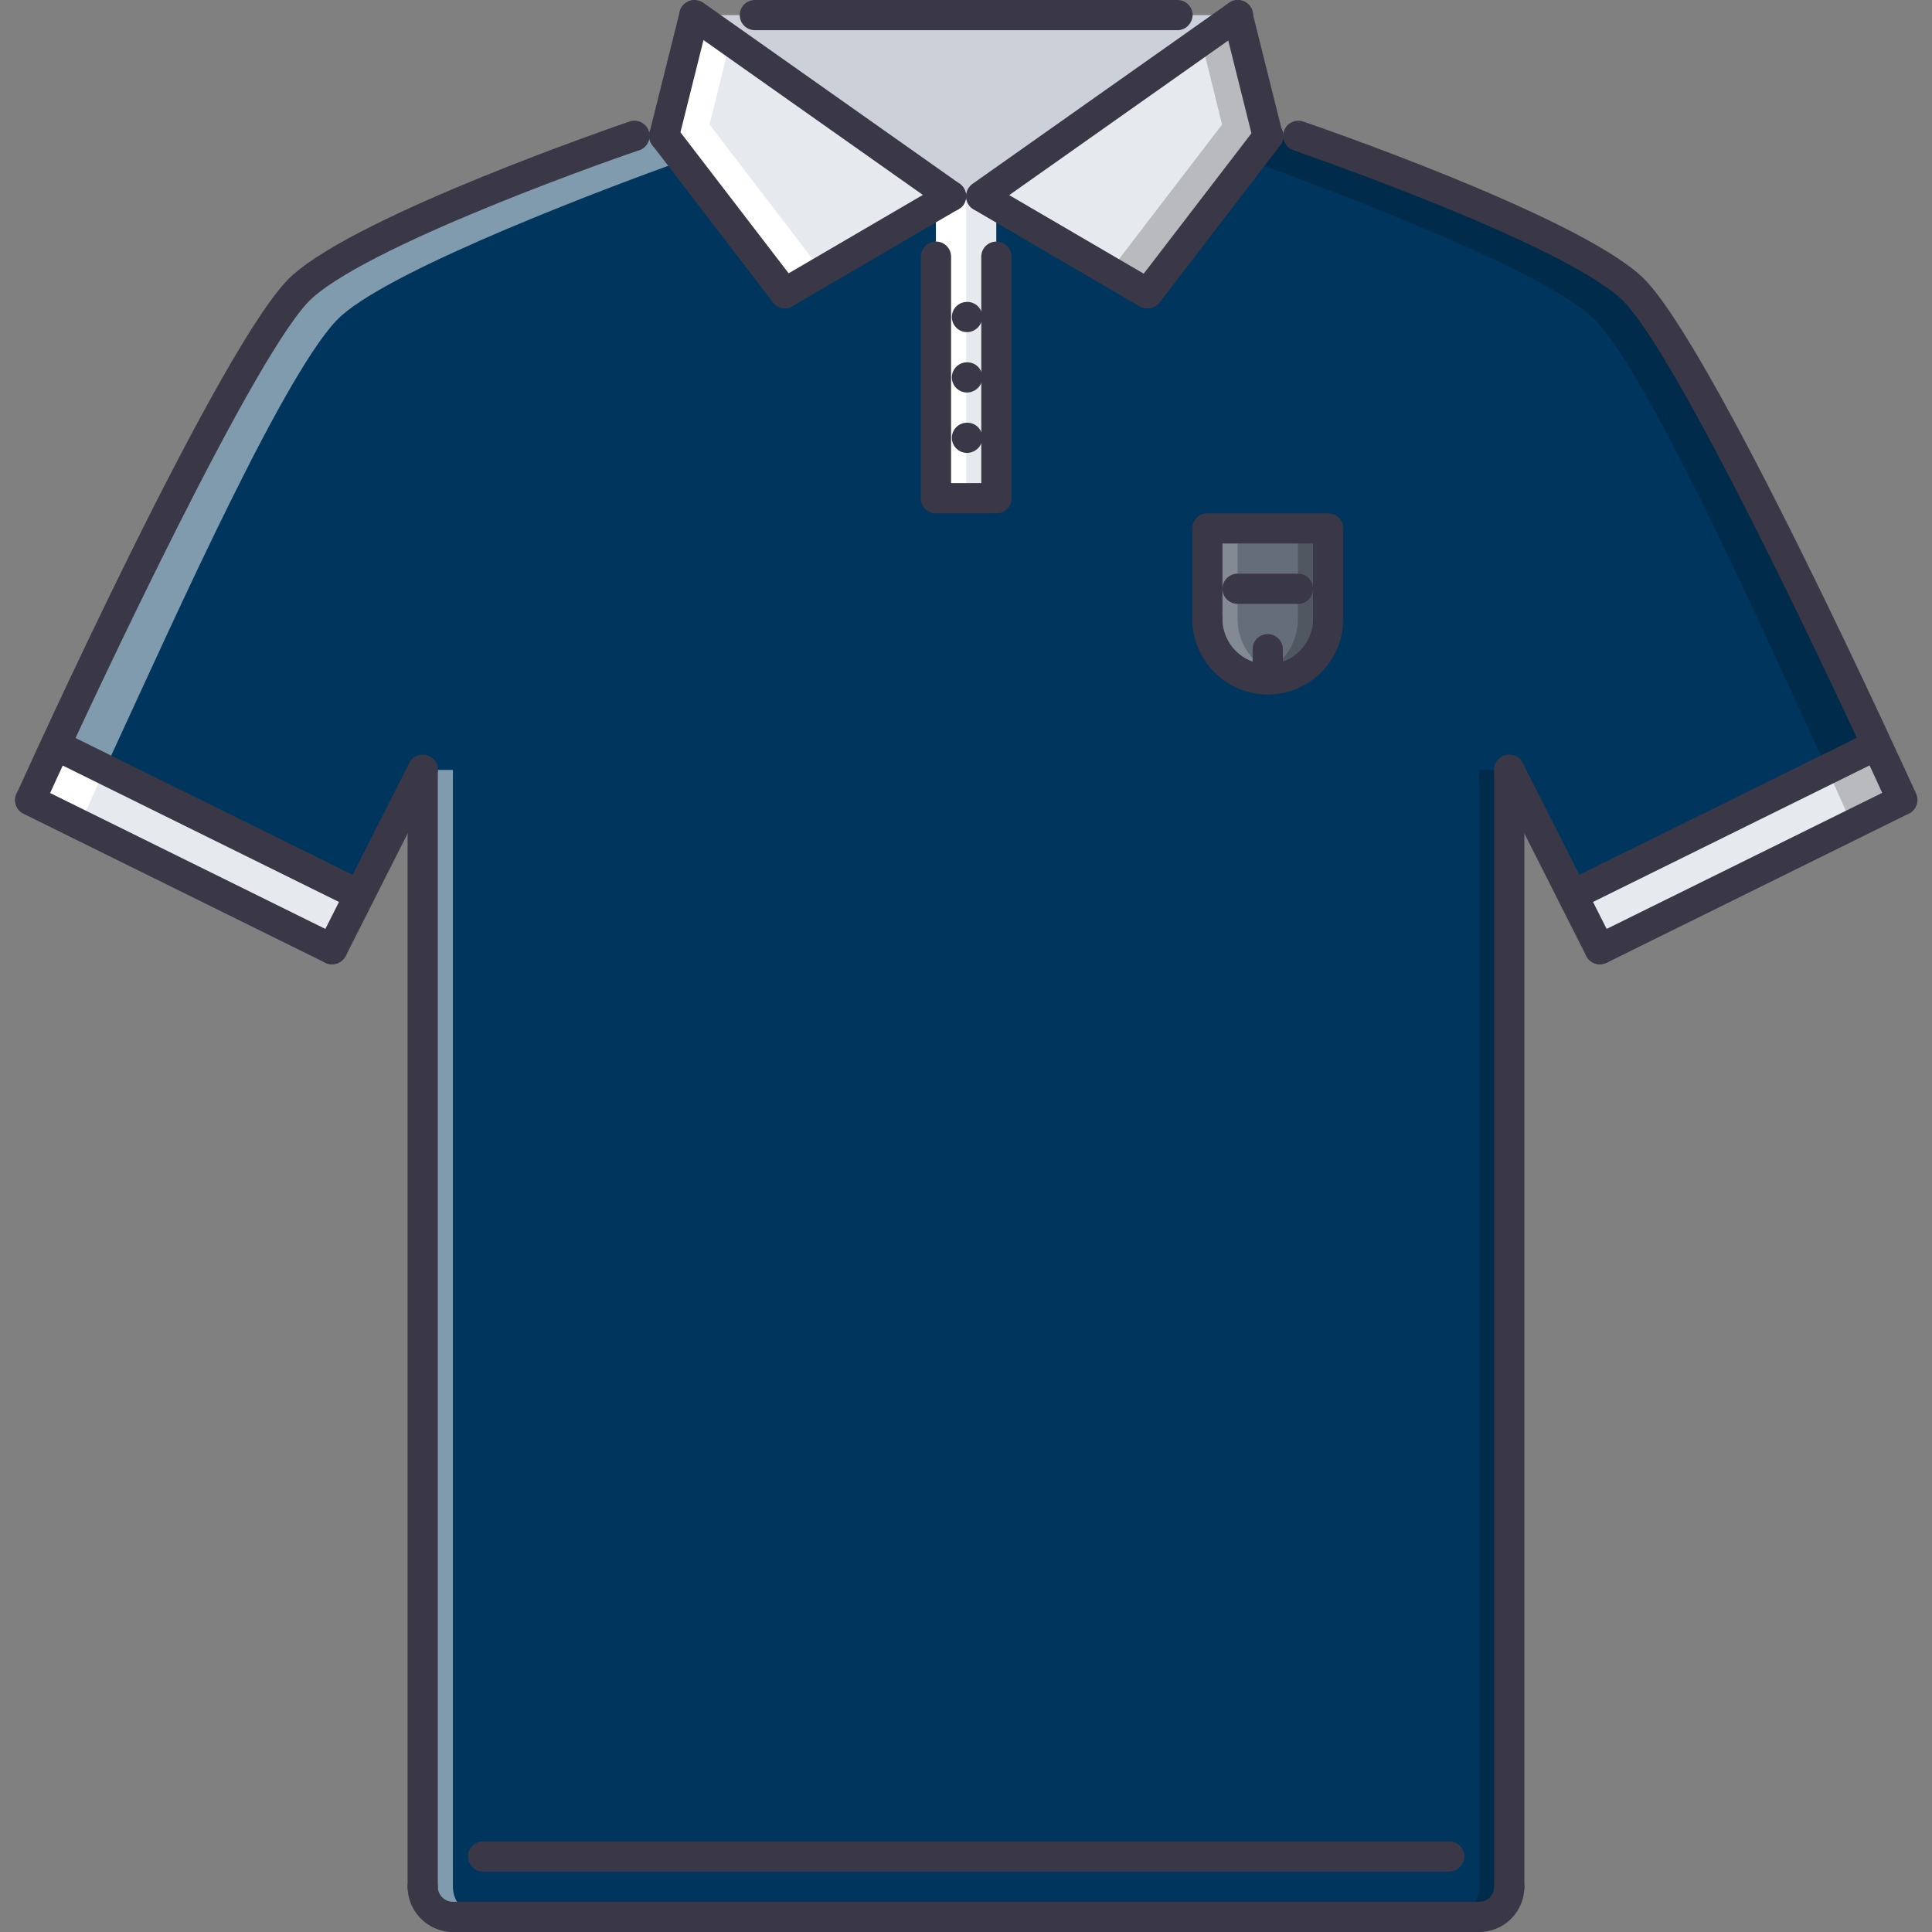 <?xml version="1.0" encoding="utf-8"?>
<!-- Generator: Adobe Illustrator 22.0.1, SVG Export Plug-In . SVG Version: 6.00 Build 0)  -->
<svg version="1.1" id="Capa_1" xmlns="http://www.w3.org/2000/svg" xmlns:xlink="http://www.w3.org/1999/xlink" x="0px" y="0px"
	 viewBox="0 0 511.9 511.9" style="enable-background:new 0 0 511.9 511.9;" xml:space="preserve">
<rect x="0" y="0" width="511.9" height="511.9" fill="#808080" stroke="none"/>
<style type="text/css">
	.st0{fill:#E6E9ED;}
	.st1{fill:#656D78;}
	.st2{opacity:0.2;}
	.st3{fill:#FFFFFF;}
	.st4{fill:#CCD1D9;}
	.st5{fill:#00365D;}
	.st6{opacity:0.5;}
	.st7{fill:#3A3847;}
</style>
<g>
	<path class="st0" d="M497.3,197.4c4.1,9,6.6,14.6,6.6,14.6l-80,39.5l-7.3-14.3l0.2-0.1l80-39.4L497.3,197.4z"/>
	<path class="st0" d="M15,197.6l80,39.4l0.2,0.1L88,251.5L8,212c0,0,2.5-5.6,6.6-14.5L15,197.6z"/>
</g>
<path class="st1" d="M351.9,164c0,8.8-7.2,16-16,16c-8.8,0-16-7.2-16-16v-24h32V164z"/>
<g class="st2">
	<path class="st3" d="M327.9,164v-24h-8v24c0,8.8,7.2,16,16,16c1.4,0,2.7-0.2,4-0.6C333.1,177.6,327.9,171.4,327.9,164z"/>
</g>
<g class="st2">
	<path d="M343.9,164v-24h8v24c0,8.8-7.2,16-16,16c-1.4,0-2.7-0.2-4-0.6C338.8,177.6,343.9,171.4,343.9,164z"/>
</g>
<polygon class="st0" points="264,54.3 264,132 248,132 248,54.3 252,52 260,52 "/>
<polygon class="st4" points="327.9,4 260,52 252,52 184,4 "/>
<polygon class="st0" points="184,4 252,52 248,54.3 208,77.7 176,36 "/>
<polygon class="st3" points="188,33 193.5,10.8 184,4 176,36 208,77.7 217.8,71.9 "/>
<polygon class="st0" points="260,52 327.9,4 335.9,36 304,77.7 264,54.3 "/>
<path class="st5" d="M399.9,204v296c0,4.4-3.6,8-8,8H120c-4.4,0-8-3.6-8-8V204l-16.8,33.2l-0.2-0.1l-80-39.4l-0.4-0.2
	C29.7,165.1,66,88.5,80,76c17.8-16,88-40,88-40h8l32,41.7l40-23.4V132h16V54.3l40,23.4l32-41.7h8c0,0,70.1,24,88,40
	c14,12.6,50.3,88.9,65.3,121.4l-0.5,0.2l-80,39.4l-0.2,0.1L399.9,204z M351.9,164v-24h-32v24c0,8.8,7.2,16,16,16
	C344.7,180,351.9,172.8,351.9,164z"/>
<g class="st6">
	<path class="st3" d="M21.2,218.5c0,0,5.3-12.1,9.5-21c15-32.4,45.7-101.3,59.7-113.8c14.6-13.1,73-34.9,90.6-41.2l-5-6.5h-8
		c0,0-70.1,24-88,40c-14,12.6-50.3,89.1-65.3,121.5C10.5,206.4,8,212,8,212L21.2,218.5z"/>
	<path class="st3" d="M120,499.9V204l-8,0v296c0,4.4,3.6,8,8,8h8C123.6,507.9,120,504.3,120,499.9z"/>
</g>
<path class="st3" d="M27.7,203.9L15,197.6l-0.4-0.2C10.5,206.4,8,212,8,212l13.2,6.5C21.2,218.5,24.3,211.3,27.7,203.9z"/>
<g class="st2">
	<path d="M490.7,218.5c0,0-5.3-12.1-9.5-21c-15-32.4-45.7-101.3-59.7-113.8c-14.6-13.1-73-34.9-90.6-41.2l5-6.5h8c0,0,70.1,24,88,40
		c14,12.6,50.3,89.1,65.3,121.5c4.2,8.9,6.6,14.5,6.6,14.5L490.7,218.5z"/>
	<path d="M391.9,499.9V204l8,0v296c0,4.4-3.6,8-8,8h-8C388.3,507.9,391.9,504.3,391.9,499.9z"/>
</g>
<g class="st2">
	<polygon points="323.8,33 318.3,10.8 327.8,4 335.8,36 303.8,77.7 294,71.9 	"/>
</g>
<rect x="248" y="52" class="st3" width="8" height="80"/>
<g>
	<path class="st7" d="M256.2,120c-2.2,0-4-1.8-4-4s1.8-4,4-4h0.1c2.2,0,4,1.8,4,4S258.4,120,256.2,120z"/>
	<path class="st7" d="M256.2,104c-2.2,0-4-1.8-4-4s1.8-4,4-4h0.1c2.2,0,4,1.8,4,4S258.4,104,256.2,104z"/>
	<path class="st7" d="M256.2,88c-2.2,0-4-1.8-4-4c0-2.2,1.8-4,4-4h0.1c2.2,0,4,1.8,4,4C260.2,86.2,258.4,88,256.2,88z"/>
	<path class="st7" d="M399.9,503.9c-2.2,0-4-1.8-4-4V204c0-2.2,1.8-4,4-4c2.2,0,4,1.8,4,4v296C403.9,502.1,402.1,503.9,399.9,503.9z
		"/>
	<path class="st7" d="M503.9,216c-1.5,0-3-0.9-3.6-2.4c-15-33.2-56.9-122-71-134.6c-17-15.3-85.9-38.9-86.6-39.2
		c-2.1-0.7-3.2-3-2.5-5.1c0.7-2.1,3-3.2,5.1-2.5c2.9,1,71.1,24.4,89.4,40.8c18.2,16.4,70.7,132.4,73,137.3c0.9,2,0,4.4-2,5.3
		C505,215.9,504.5,216,503.9,216z"/>
	<path class="st7" d="M423.9,255.5c-1.5,0-2.9-0.8-3.6-2.2c-1-2-0.2-4.4,1.8-5.4l80-39.5c2-1,4.4-0.2,5.4,1.8c1,2,0.2,4.4-1.8,5.4
		l-80,39.5C425.1,255.3,424.5,255.5,423.9,255.5z"/>
	<path class="st7" d="M423.9,255.5c-1.5,0-2.9-0.8-3.6-2.2l-24-47.5c-1-2-0.2-4.4,1.8-5.4c2-1,4.4-0.2,5.4,1.8l24,47.5
		c1,2,0.2,4.4-1.8,5.4C425.2,255.3,424.5,255.5,423.9,255.5z"/>
	<path class="st7" d="M391.9,511.9c-2.2,0-4-1.8-4-4c0-2.2,1.8-4,4-4c2.2,0,4-1.8,4-4c0-2.2,1.8-4,4-4c2.2,0,4,1.8,4,4
		C403.9,506.5,398.6,511.9,391.9,511.9z"/>
	<path class="st7" d="M112,503.9c-2.2,0-4-1.8-4-4V204c0-2.2,1.8-4,4-4c2.2,0,4,1.8,4,4v296C116,502.1,114.2,503.9,112,503.9z"/>
	<path class="st7" d="M8,216c-0.5,0-1.1-0.1-1.6-0.4c-2-0.9-2.9-3.3-2-5.3c2.2-4.9,54.7-120.9,73-137.3
		c18.2-16.4,86.5-39.8,89.4-40.8c2.1-0.7,4.4,0.4,5.1,2.5c0.7,2.1-0.4,4.4-2.5,5.1C168.6,40,99.7,63.7,82.7,79
		c-14.1,12.7-56,101.5-71,134.6C11,215.1,9.5,216,8,216z"/>
	<path class="st7" d="M88,255.5c-0.6,0-1.2-0.1-1.8-0.4l-80-39.5c-2-1-2.8-3.4-1.8-5.4c1-2,3.4-2.8,5.4-1.8l80,39.5
		c2,1,2.8,3.4,1.8,5.4C90.9,254.6,89.5,255.5,88,255.5z"/>
	<path class="st7" d="M88,255.5c-0.6,0-1.2-0.1-1.8-0.4c-2-1-2.8-3.4-1.8-5.4l24-47.5c1-2,3.4-2.8,5.4-1.8c2,1,2.8,3.4,1.8,5.4
		l-24,47.5C90.9,254.7,89.4,255.5,88,255.5z"/>
	<path class="st7" d="M120,511.9c-6.6,0-12-5.4-12-12c0-2.2,1.8-4,4-4c2.2,0,4,1.8,4,4c0,2.2,1.8,4,4,4c2.2,0,4,1.8,4,4
		C124,510.1,122.2,511.9,120,511.9z"/>
	<path class="st7" d="M391.9,511.9H120c-2.2,0-4-1.8-4-4c0-2.2,1.8-4,4-4h272c2.2,0,4,1.8,4,4C395.9,510.1,394.1,511.9,391.9,511.9z
		"/>
	<path class="st7" d="M383.9,495.9H128c-2.2,0-4-1.8-4-4c0-2.2,1.8-4,4-4h256c2.2,0,4,1.8,4,4C387.9,494.1,386.1,495.9,383.9,495.9z
		"/>
	<path class="st7" d="M335.9,40c-1.8,0-3.4-1.2-3.9-3l-8-32c-0.5-2.1,0.8-4.3,2.9-4.8c2.1-0.5,4.3,0.8,4.9,2.9l8,32
		c0.5,2.1-0.8,4.3-2.9,4.8C336.6,40,336.3,40,335.9,40z"/>
	<path class="st7" d="M312,8H200c-2.2,0-4-1.8-4-4c0-2.2,1.8-4,4-4h112c2.2,0,4,1.8,4,4C315.9,6.2,314.2,8,312,8z"/>
	<path class="st7" d="M260,56c-1.3,0-2.5-0.6-3.3-1.7c-1.3-1.8-0.8-4.3,1-5.6l68-48c1.8-1.3,4.3-0.8,5.6,1c1.3,1.8,0.8,4.3-1,5.6
		l-68,48C261.6,55.8,260.8,56,260,56z"/>
	<path class="st7" d="M304,81.7c-0.7,0-1.4-0.2-2-0.5l-44-25.7c-1.9-1.1-2.6-3.6-1.4-5.5c1.1-1.9,3.6-2.5,5.5-1.4l44,25.7
		c1.9,1.1,2.6,3.6,1.4,5.5C306.7,81,305.3,81.7,304,81.7z"/>
	<path class="st7" d="M304,81.7c-0.9,0-1.7-0.3-2.4-0.8c-1.8-1.3-2.1-3.9-0.7-5.6l32-41.7c1.4-1.8,3.9-2.1,5.6-0.7
		c1.8,1.3,2.1,3.9,0.7,5.6l-32,41.7C306.3,81.1,305.1,81.7,304,81.7z"/>
	<path class="st7" d="M176,40c-0.3,0-0.6,0-1-0.1c-2.1-0.5-3.4-2.7-2.9-4.8l8-32c0.5-2.1,2.7-3.5,4.8-2.9c2.1,0.5,3.4,2.7,2.9,4.8
		l-8,32C179.4,38.8,177.8,40,176,40z"/>
	<path class="st7" d="M252,56c-0.8,0-1.6-0.2-2.3-0.7l-68-48c-1.8-1.3-2.2-3.8-1-5.6c1.3-1.8,3.8-2.2,5.6-1l68,48
		c1.8,1.3,2.2,3.8,1,5.6C254.4,55.4,253.2,56,252,56z"/>
	<path class="st7" d="M208,81.7c-1.4,0-2.7-0.7-3.5-2c-1.1-1.9-0.5-4.4,1.4-5.5l44-25.7c1.9-1.1,4.4-0.5,5.5,1.4
		c1.1,1.9,0.5,4.4-1.4,5.5l-44,25.7C209.4,81.5,208.7,81.7,208,81.7z"/>
	<path class="st7" d="M208,81.7c-1.2,0-2.4-0.5-3.2-1.6l-32-41.7c-1.3-1.8-1-4.3,0.7-5.6c1.8-1.3,4.3-1,5.6,0.7l32,41.7
		c1.3,1.8,1,4.3-0.7,5.6C209.7,81.4,208.8,81.7,208,81.7z"/>
	<path class="st7" d="M248,136c-2.2,0-4-1.8-4-4V68c0-2.2,1.8-4,4-4c2.2,0,4,1.8,4,4v64C252,134.2,250.2,136,248,136z"/>
	<path class="st7" d="M264,136h-16c-2.2,0-4-1.8-4-4c0-2.2,1.8-4,4-4h16c2.2,0,4,1.8,4,4C268,134.2,266.2,136,264,136z"/>
	<path class="st7" d="M264,136c-2.2,0-4-1.8-4-4V68c0-2.2,1.8-4,4-4c2.2,0,4,1.8,4,4v64C268,134.2,266.2,136,264,136z"/>
	<path class="st7" d="M351.9,168c-2.2,0-4-1.8-4-4v-20h-24v20c0,2.2-1.8,4-4,4c-2.2,0-4-1.8-4-4v-24c0-2.2,1.8-4,4-4h32
		c2.2,0,4,1.8,4,4v24C355.9,166.2,354.2,168,351.9,168z"/>
	<path class="st7" d="M335.9,184c-11,0-20-9-20-20c0-2.2,1.8-4,4-4c2.2,0,4,1.8,4,4c0,6.6,5.4,12,12,12c6.6,0,12-5.4,12-12
		c0-2.2,1.8-4,4-4c2.2,0,4,1.8,4,4C355.9,175,347,184,335.9,184z"/>
	<path class="st7" d="M343.9,160h-16c-2.2,0-4-1.8-4-4c0-2.2,1.8-4,4-4h16c2.2,0,4,1.8,4,4C347.9,158.2,346.2,160,343.9,160z"/>
	<path class="st7" d="M335.9,184c-2.2,0-4-1.8-4-4v-8c0-2.2,1.8-4,4-4c2.2,0,4,1.8,4,4v8C339.9,182.2,338.2,184,335.9,184z"/>
	<path class="st7" d="M416.8,241.1c-1.5,0-2.9-0.8-3.6-2.2c-1-2-0.2-4.4,1.8-5.4l80-39.5c2-1,4.4-0.2,5.4,1.8c1,2,0.2,4.4-1.8,5.4
		l-80,39.5C418,241,417.4,241.1,416.8,241.1z"/>
	<path class="st7" d="M95.1,241.1c-0.6,0-1.2-0.1-1.8-0.4l-80-39.5c-2-1-2.8-3.4-1.8-5.4c1-2,3.4-2.8,5.4-1.8l80,39.5
		c2,1,2.8,3.4,1.8,5.4C98,240.3,96.5,241.1,95.1,241.1z"/>
</g>
</svg>
